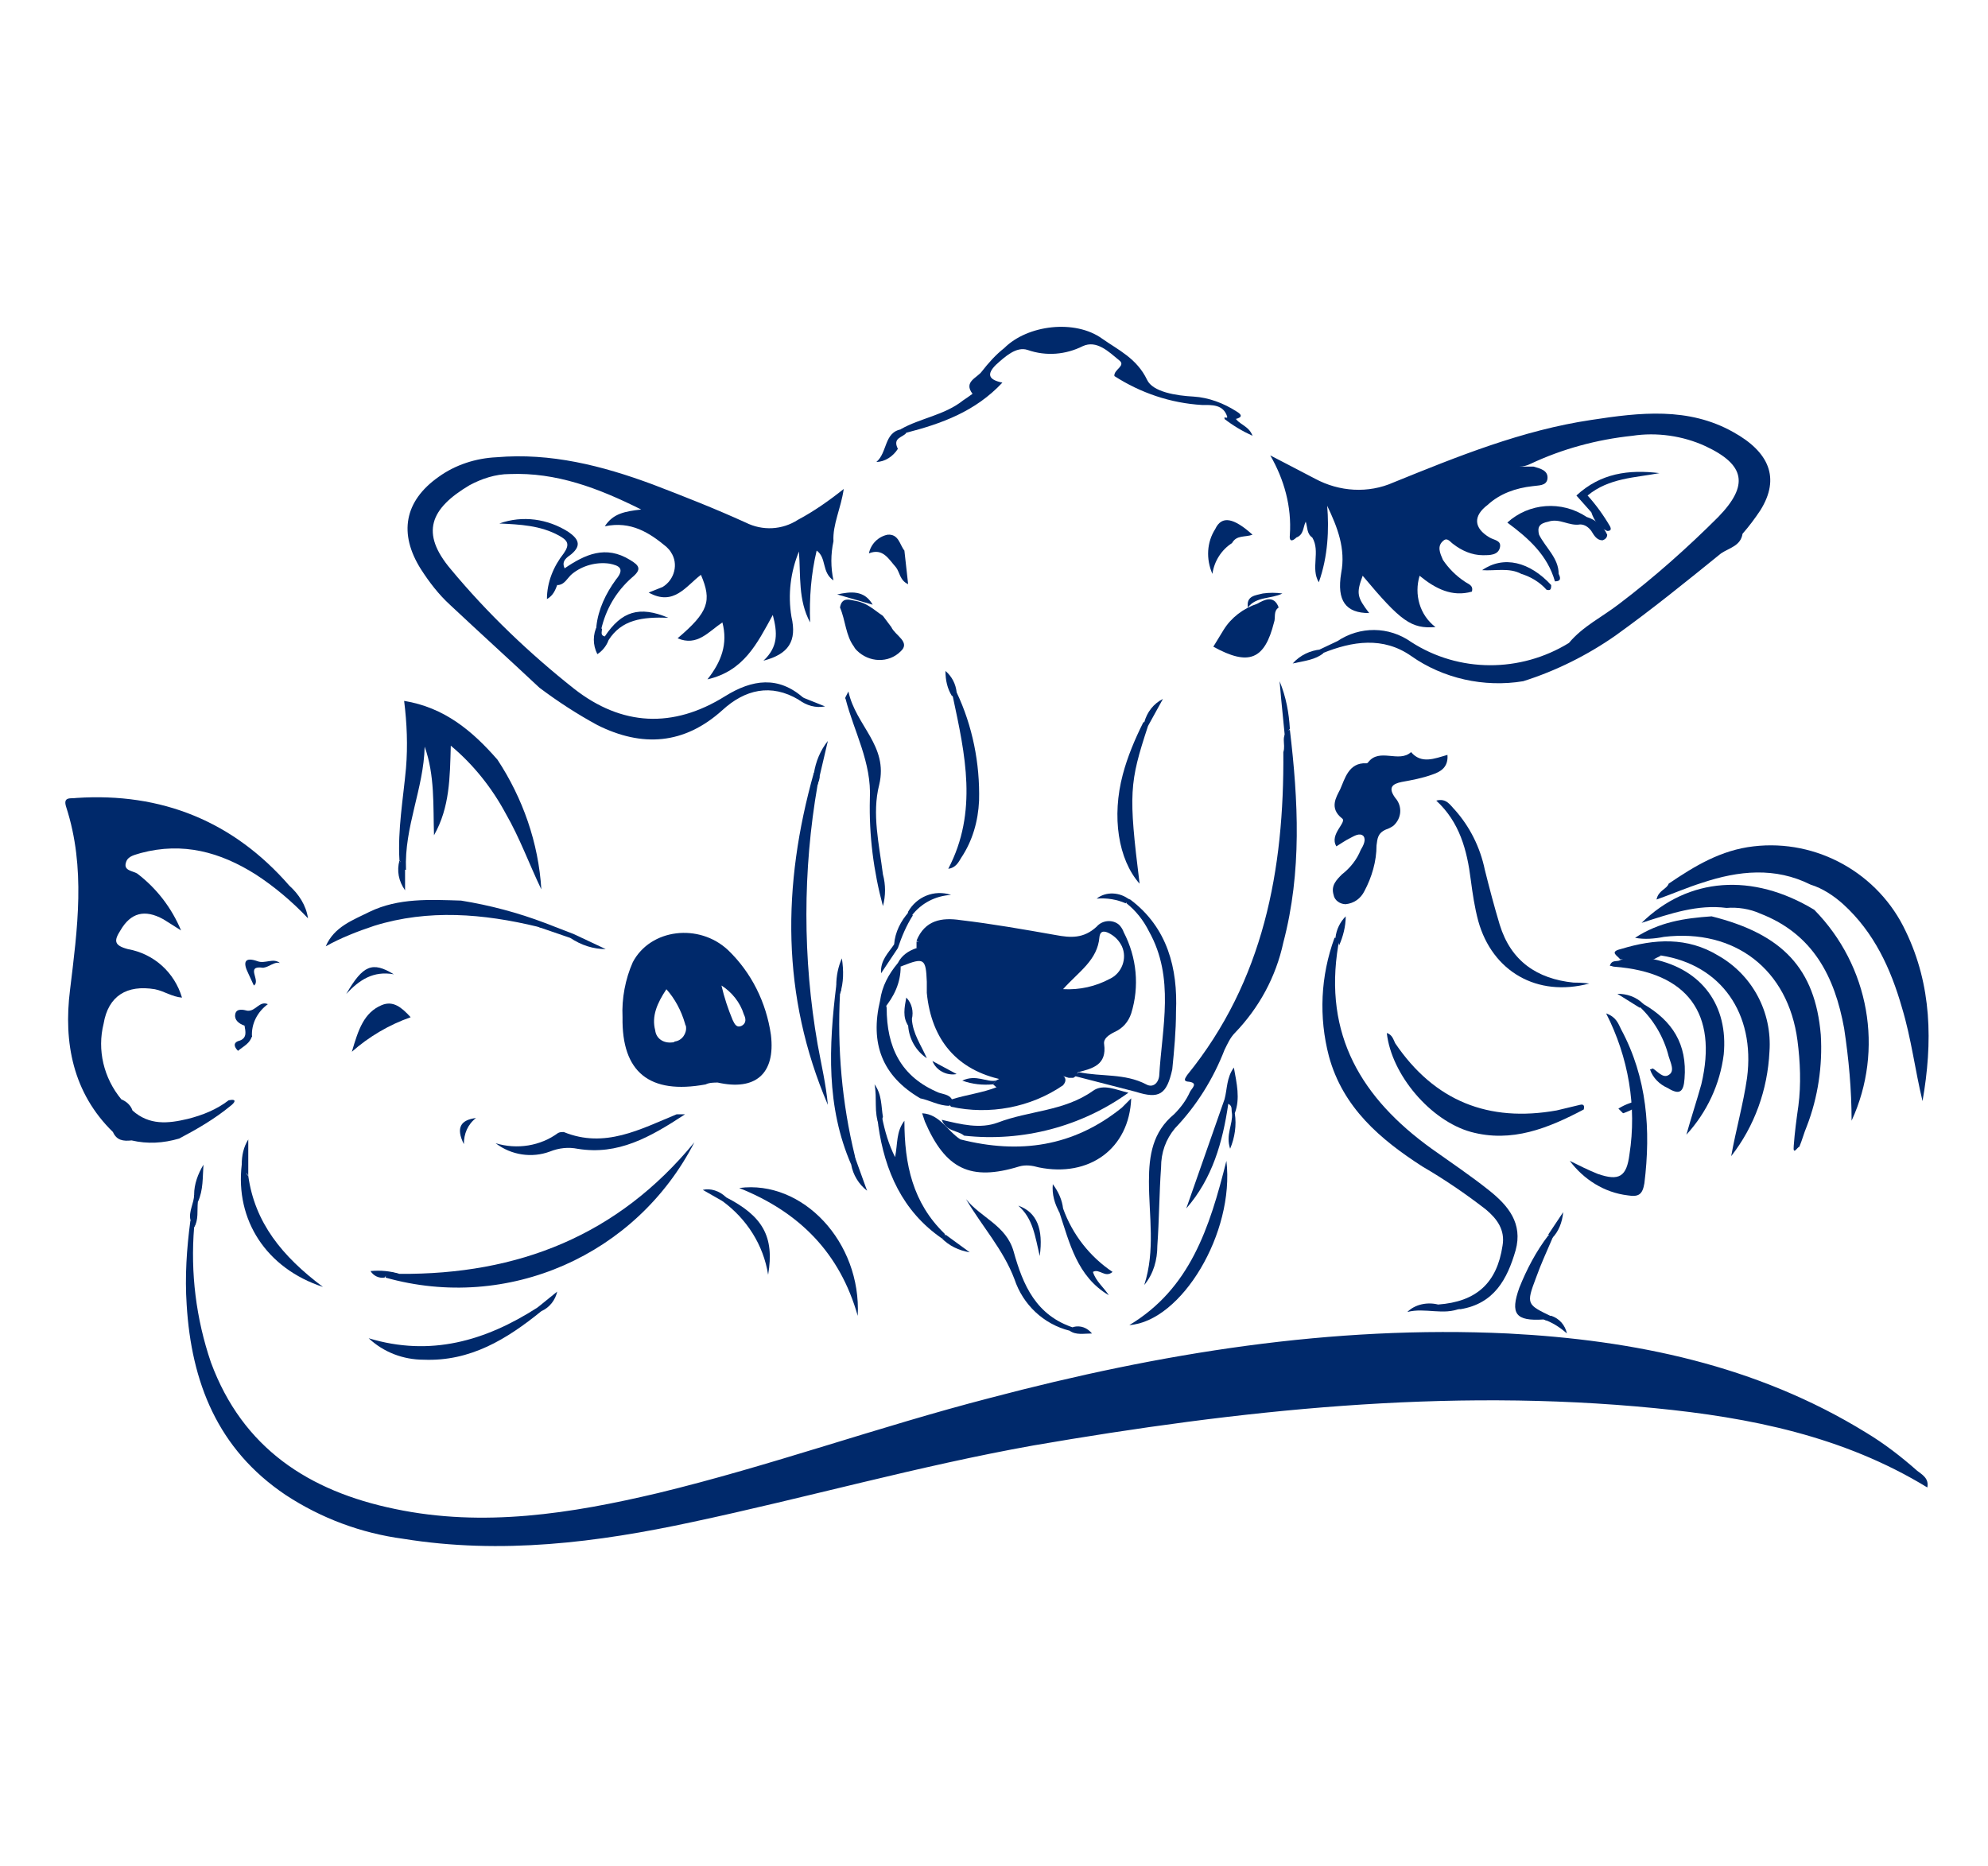 <?xml version="1.0" encoding="utf-8"?>
<!-- Generator: Adobe Illustrator 26.5.0, SVG Export Plug-In . SVG Version: 6.00 Build 0)  -->
<svg version="1.1" id="Layer_1" xmlns="http://www.w3.org/2000/svg" xmlns:xlink="http://www.w3.org/1999/xlink" x="0px" y="0px"
	 viewBox="0 0 213 200" style="enable-background:new 0 0 213 200;" xml:space="preserve">
<style type="text/css">
	.st0{fill:#00296B;}
</style>
<g id="Group_20699" transform="translate(7 35)">
	<path id="Path_88799" class="st0" d="M13.8,96.5c-0.4,4.9,0.2,9.8,1.8,14.5c3.4,9.2,10.5,13.8,19.7,15.7c9.5,2,18.9,0.5,28.2-1.7
		c12-2.9,23.6-7.1,35.6-10.2c18.2-4.8,36.6-7.8,55.5-6.9c13.5,0.7,26.6,3.4,38.3,10.6c2,1.2,3.8,2.6,5.5,4.1
		c0.5,0.4,1.3,0.8,1.1,1.8c-9-5.5-19-7.5-29.2-8.5c-22.4-2.2-44.5,0.2-66.6,4c-12.3,2.2-24.3,5.6-36.5,8.2
		c-10.2,2.2-20.5,3.5-31,1.8c-4.5-0.6-8.8-2.2-12.6-4.7c-7.3-4.9-10.1-12.1-10.6-20.4c-0.2-3,0-6,0.4-9C14.1,95.7,14,96.1,13.8,96.5
		"/>
	<path id="Path_88800" class="st0" d="M134.3,27.4c-0.9-1.5,0.2-3.3-0.7-4.8c-0.6-0.4-0.5-1.1-0.7-1.7c-0.3,0.6-0.2,1.4-1,1.7
		c-0.4,0.4-0.8,0.5-0.7-0.3c0.2-3-0.6-5.9-2.1-8.5c1.9,1,3.3,1.7,4.8,2.5c2.6,1.4,5.7,1.6,8.4,0.4c6.9-2.8,13.8-5.6,21.2-6.7
		c5.2-0.8,10.4-1.4,15.2,1.3c3.8,2.1,5.1,4.9,2.9,8.4c-0.6,0.9-1.2,1.7-1.9,2.5c-0.2,1.3-1.4,1.5-2.3,2.1c-3.7,3-7.4,6-11.3,8.8
		c-3,2.1-6.4,3.8-9.9,4.9c-4.2,0.7-8.6-0.3-12-2.7c-3-2.1-6.3-1.6-9.5-0.3c-0.4,0.1-0.5,0-0.3-0.4c0.6-0.3,1.3-0.6,1.9-0.9
		c2.4-1.6,5.5-1.6,7.9,0.1c5.1,3.3,11.7,3.3,16.9,0.1c1.5-1.8,3.6-2.8,5.4-4.2c3.7-2.8,7.3-6,10.6-9.3c3.3-3.4,2.9-5.6-1.4-7.6
		c-2.4-1.1-5.2-1.5-7.8-1.1c-3.8,0.4-7.5,1.4-10.9,3c-0.4,0.2-0.8,0.3-1.2,0.3c0.5,0,1,0,1.5,0c0.7,0.2,1.6,0.4,1.5,1.3
		c-0.1,0.8-1,0.7-1.6,0.8c-1.8,0.2-3.5,0.8-4.8,2c-1.6,1.2-1.5,2.5,0.2,3.5c0.5,0.3,1.3,0.3,1.1,1.1c-0.2,0.8-1.1,0.8-1.8,0.8
		c-1.2,0-2.3-0.5-3.2-1.2c-0.3-0.2-0.6-0.7-1-0.4c-0.8,0.6-0.4,1.4-0.1,2.1c0.6,0.9,1.4,1.7,2.3,2.3c0.4,0.3,1,0.4,0.8,1.1
		c-2.1,0.6-3.9-0.3-5.6-1.7c-0.6,2,0,4.2,1.7,5.5c-2.6,0.2-3.7-0.6-7.8-5.5c-0.7,1.9-0.6,2.3,0.7,4c-2.5,0-3.5-1.3-3-4.3
		c0.5-2.6-0.4-4.9-1.5-7.2C135.4,21.7,135.3,24.6,134.3,27.4"/>
	<path id="Path_88801" class="st0" d="M50.8,38.7c-3.2-3-6.4-5.9-9.6-8.9c-1.2-1.1-2.2-2.4-3.1-3.8c-2.4-3.8-1.8-7.3,1.9-9.9
		c1.8-1.3,4-2,6.2-2.1c5.8-0.5,11.3,0.9,16.7,2.9c3.4,1.3,6.7,2.6,10,4.1c1.8,0.9,3.9,0.8,5.6-0.3c1.7-0.9,3.4-2.1,4.9-3.3
		c-0.3,2.1-1.2,3.8-1.1,5.6c-0.3,1.4-0.3,2.8,0,4.2c-1.3-0.9-0.7-2.4-1.8-3.2c-0.6,2.5-0.8,5.1-0.7,7.7c-1.3-2.4-1-5-1.2-7.6
		c-0.9,2.2-1.2,4.6-0.8,7c0.6,2.6-0.3,4-3,4.7c1.6-1.5,1.5-3,1-4.9c-1.7,3.1-3.1,6-7,6.9c1.5-1.9,2.2-3.8,1.6-6.1
		c-1.5,1-2.7,2.6-4.8,1.7c3.3-2.8,3.7-4,2.5-6.8c-1.6,1.2-2.9,3.4-5.6,1.9c0.5-0.2,1-0.4,1.5-0.6c1.3-0.8,1.7-2.5,0.9-3.7
		c-0.1-0.2-0.3-0.4-0.5-0.6c-1.8-1.5-3.8-2.8-6.6-2.2c0.9-1.4,2.2-1.6,3.9-1.8c-4.6-2.3-9.1-4-14.1-3.8c-1.5,0-3,0.5-4.3,1.2
		c-4.2,2.5-5.3,5.1-2,9c3.9,4.7,8.4,9,13.2,12.8c5.1,4,10.6,4.3,16.2,0.8c2.9-1.8,5.7-2.2,8.4,0.2C79,40,79,40.2,78.6,40
		c-3-1.8-5.8-1.1-8.2,1.1c-4.1,3.7-8.6,4-13.4,1.6C54.8,41.5,52.8,40.2,50.8,38.7"/>
	<path id="Path_88805" class="st0" d="M131.2,43.2c0.9,7.6,1.3,15.2-0.7,22.8c-0.8,3.7-2.6,7-5.2,9.7c-0.5,0.5-0.8,1.2-1.1,1.8
		c-1.2,3.1-3,6-5.3,8.4c-1,1.2-1.5,2.6-1.5,4.2c-0.2,2.8-0.2,5.6-0.4,8.4c0,1.5-0.4,3-1.4,4.2c1.2-3.7,0.5-7.4,0.5-11.1
		c0-2.8,0.4-5.3,2.7-7.2c0.7-0.7,1.3-1.5,1.7-2.4c0.2-0.4,1-1-0.3-1.1c-0.5-0.1-0.1-0.5,0-0.7c8.2-10.1,10.4-22,10.3-34.6
		C130.8,44.7,130.1,43.8,131.2,43.2"/>
	<path id="Path_88810" class="st0" d="M89.2,68.2c0.4-0.8,1.1-1.3,2-1.6c1.7-0.7,2.3,0.4,2.7,1.6c0.5,1.7,1.2,3.3,2.1,4.8
		c0.9,1.7,2.5,3,4.4,3.5c1.6,0.4,3.1,1.3,4.3,2.5c0.6,0.4,1.2,0.7,1.8,1c0.6,0.3,0.9,0.7,0.4,1.3c-3.5,2.4-7.9,3.2-12,2.3
		c-0.3-0.3-0.2-0.5,0.1-0.8c1.6-0.5,3.3-0.7,4.8-1.3c0.3-0.1,0.6-0.2,0.8-0.4c0.1-0.1,0.5-0.1,0.3-0.4c0-0.1-0.4,0-0.5,0
		c-4.8-1-7.6-4.2-8.1-9.3c0-0.4,0-0.8,0-1.2c-0.1-2.5-0.3-2.6-2.6-1.7C89.3,68.7,89.1,68.6,89.2,68.2"/>
	<path id="Path_88811" class="st0" d="M95.9,87.1c6.3,1.6,12.1,0.8,17.3-3.4c0.3-0.3,0.6-0.6,1-1c-0.2,5.4-4.5,8.5-9.9,7.4
		c-0.7-0.2-1.4-0.3-2.1-0.1c-5.2,1.6-7.9,0.3-10.1-4.8c-0.1-0.3-0.2-0.6-0.3-0.9C93.7,84.4,94.5,86.2,95.9,87.1"/>
	<path id="Path_88814" class="st0" d="M80.6,49.1c-1.6,9.2-1.6,18.6,0,27.8c0.4,2.2,0.9,4.3,1.1,6.5c-5-11.7-4.9-23.5-1.5-35.6
		C81.2,48,80.7,48.6,80.6,49.1"/>
	<path id="Path_88818" class="st0" d="M96.3,86.7c-0.7-0.6-1.9-0.4-2.4-1.7c2.1,0.5,4.1,1,6,0.3c3.4-1.3,7.1-1.2,10.2-3.4
		c1.1-0.8,2.5-0.1,3.8,0.2C108.9,85.7,102.6,87.4,96.3,86.7"/>
	<path id="Path_88821" class="st0" d="M114.7,82l-6.6-1.7l0.5-0.4c2.4,0.5,4.9,0.1,7.2,1.3c0.7,0.4,1.3-0.1,1.4-0.9
		c0.3-5.2,1.7-10.5-1.1-15.5c-0.6-1.2-1.4-2.2-2.4-3c-0.1-0.3,0-0.6,0.4-0.4c4,3,5.1,7.4,4.9,12c0,2.1-0.2,4.2-0.4,6.2
		C118,82.3,117.2,82.8,114.7,82"/>
	<path id="Path_88823" class="st0" d="M87.6,31c0.3,0.4,0.6,0.8,0.9,1.2c0.4,0.9,2.1,1.6,1,2.6c-1.3,1.3-3.4,1.2-4.7-0.1
		c-0.1-0.1-0.2-0.2-0.3-0.4c-0.9-1.2-0.9-2.8-1.5-4.2c0.2-1.2,1.1-0.8,1.7-0.7C85.9,29.6,86.7,30.4,87.6,31"/>
	<path id="Path_88824" class="st0" d="M130,30.1c-0.6,0.4-0.3,1.1-0.5,1.6c-1,4-2.7,4.7-6.5,2.6l1.1-1.8c0.8-1.3,2.1-2.3,3.6-2.8
		C128.4,29.3,129.5,28.7,130,30.1"/>
	<path id="Path_88826" class="st0" d="M114,107c6.5-3.9,8.6-10.4,10.4-17.6C125.3,97.1,119.6,106.6,114,107"/>
	<path id="Path_88827" class="st0" d="M95.5,39.2c1.7,3.6,2.5,7.6,2.4,11.6c-0.1,2.2-0.7,4.3-1.9,6.1c-0.3,0.5-0.6,1.1-1.4,1.2
		c3.2-6.1,1.8-12.3,0.5-18.4C94.9,39.2,95.1,39.1,95.5,39.2"/>
	<path id="Path_88829" class="st0" d="M83.9,39.1c0.8,3.7,4.3,5.8,3.3,10c-0.8,3.1,0,6.4,0.4,9.6c0.3,1.1,0.3,2.3,0,3.4
		c-1-3.7-1.5-7.6-1.4-11.5c0.2-3.9-1.7-7.2-2.6-10.7C83.5,39.8,83.6,39.7,83.9,39.1"/>
	<path id="Path_88830" class="st0" d="M93.9,97.7c-4.2-2.9-6.1-7.2-6.8-12.1c0-0.4-0.3-0.9,0.4-0.9c0.3,1.5,0.7,2.9,1.4,4.3
		c0.3-1.5,0.1-2.7,1-3.9c0,4.7,0.9,8.8,4.3,12.1C94.4,97.6,94.3,97.8,93.9,97.7"/>
	<path id="Path_88831" class="st0" d="M116,42.8c-2,6.1-2.1,7.2-0.9,16.9c-2.3-2.6-3-7.2-1.8-11.7c0.5-1.9,1.3-3.8,2.2-5.6
		C116,42.3,116.1,42.4,116,42.8"/>
	<path id="Path_88832" class="st0" d="M84.2,89.8c-2.7-6.2-2.4-12.7-1.6-19.2c0.8,0,0.5,0.5,0.4,0.9c-0.3,5.8,0.2,11.7,1.6,17.4
		C84.6,89.3,84.9,89.8,84.2,89.8"/>
	<path id="Path_88834" class="st0" d="M107.6,107.6c-2.8-0.7-5-2.8-5.9-5.5c-1.2-3.2-3.5-5.7-5.2-8.6c1.6,2,4.3,2.8,5.1,5.6
		c1,3.6,2.4,6.9,6.5,8.2C108.1,107.5,108,107.7,107.6,107.6"/>
	<path id="Path_88835" class="st0" d="M53.5,25.9c2.2-1.5,4.4-2.5,7-0.9c1,0.6,1.3,1,0.2,1.9c-1.7,1.5-2.8,3.4-3.3,5.6
		c-0.4,0.1-0.5,0-0.5-0.4c0.2-1.8,1-3.5,2.1-5c1-1.2,0.3-1.5-0.7-1.7c-1.4-0.2-2.9,0.2-4,1.1c-0.5,0.4-0.8,1.2-1.6,1.2
		C52.1,26.8,52.6,26.3,53.5,25.9"/>
	<path id="Path_88837" class="st0" d="M104.5,79.2c-1.5-1.1-3.2-2-4.9-2.6c-3.5-1.3-4.9-4.5-5.9-7.8c-0.4-1.3-0.9-2.3-2.5-2.2l0-0.7
		c1.8,0.1,2.7,1.1,3.2,2.8c1,3.2,2.3,6.3,5.8,7.4c1.8,0.6,3.4,1.6,4.7,2.9C105,79.2,104.9,79.4,104.5,79.2"/>
	<path id="Path_88839" class="st0" d="M94.7,83.5c-1.1,0-2.1-0.6-3.1-0.8c-4.1-2.4-5.4-5.9-4.3-10.5c0.6,0,0.6,0.4,0.7,0.8
		c0,4.2,1.5,7.4,5.6,9.1c0.6,0.2,1.3,0.2,1.5,1L94.7,83.5"/>
	<path id="Path_88840" class="st0" d="M106.9,94.5c1,2.8,2.9,5.2,5.3,6.8c-0.8,0.7-1.4-0.4-2.1,0c0.3,1,1.2,1.7,1.7,2.5
		c-3.4-2-4.2-5.6-5.3-8.9C106.3,94.5,106.5,94.4,106.9,94.5"/>
	<path id="Path_88842" class="st0" d="M53.5,25.9c-0.5,0.5-0.8,1.1-0.8,1.8c-0.2,0.5-0.4,1.1-1.1,1.5c0-1.8,0.7-3.5,1.8-4.9
		c0.7-1,0.4-1.4-0.5-1.9c-2-1.1-4.2-1.2-6.4-1.3c2.5-0.9,5.2-0.5,7.4,0.9c1,0.7,1.5,1.4,0.3,2.4C53.8,24.7,53.1,25.1,53.5,25.9"/>
	<path id="Path_88843" class="st0" d="M124.6,83.3c-0.6,4.1-1.7,8-4.5,11.2l4.1-11.7C124.6,82.8,124.7,82.9,124.6,83.3"/>
	<path id="Path_88844" class="st0" d="M122.9,26.5c-0.7-1.6-0.6-3.4,0.3-4.8c0.7-1.5,2-1.2,4,0.6c-0.8,0.3-1.7,0-2.2,0.9
		C123.9,23.9,123.1,25.1,122.9,26.5"/>
	<path id="Path_88845" class="st0" d="M86.1,24.3c0.2-1,1-1.8,2-2c1.2-0.1,1.3,1.1,1.8,1.7l0.4,3.6c-0.9-0.4-0.9-1.3-1.3-1.8
		C88.2,24.9,87.6,23.7,86.1,24.3"/>
	<path id="Path_88847" class="st0" d="M57.8,33.2c1.8-2.7,3.7-3.3,6.8-2c-2.8-0.1-5,0.2-6.4,2.4C57.8,33.8,57.7,33.6,57.8,33.2"/>
	<path id="Path_88848" class="st0" d="M124.6,83.3l-0.4-0.5c0.3-1.1,0.2-2.3,1-3.4c0.3,1.7,0.7,3.3,0.1,4.9c-0.1,0.2-0.2,0.2-0.3,0
		C124.9,84,125.1,83.5,124.6,83.3"/>
	<path id="Path_88850" class="st0" d="M131.2,43.1c-0.6,0.7-0.1,1.6-0.4,2.4c-0.2-2.5-0.5-5-0.7-7.5
		C130.8,39.7,131.1,41.4,131.2,43.1"/>
	<path id="Path_88855" class="st0" d="M90.3,62.7c0.9-1.6,2.8-2.4,4.6-1.8c-1.7,0.1-3.2,0.9-4.2,2.2C90.4,63.2,90.2,63.1,90.3,62.7"
		/>
	<path id="Path_88856" class="st0" d="M102.1,94.2c2,0.7,2.7,2.5,2.3,5.4C103.9,97.5,103.7,95.6,102.1,94.2"/>
	<path id="Path_88857" class="st0" d="M57.8,33.2l0.4,0.4c-0.2,0.6-0.7,1.2-1.2,1.5c-0.5-1-0.5-2.1,0-3.1l0.5,0.4
		C57.5,32.7,57.3,33.1,57.8,33.2"/>
	<path id="Path_88858" class="st0" d="M80.6,49.1c-0.2-0.4,0.1-0.9-0.4-1.2c0.2-1.3,0.7-2.5,1.5-3.5L80.6,49.1"/>
	<path id="Path_88859" class="st0" d="M87.7,73.1l-0.4-0.9c0.2-1.5,0.9-2.8,1.9-4l0.3,0.4C89.5,70.3,88.8,71.8,87.7,73.1"/>
	<path id="Path_88860" class="st0" d="M87.6,84.7l-0.4,0.9c-0.6-1.4-0.2-2.9-0.5-4.4C87.5,82.3,87.4,83.5,87.6,84.7"/>
	<path id="Path_88862" class="st0" d="M90.4,62.7l0.4,0.4c-0.7,1.1-1.2,2.3-1.6,3.5c-0.4,0.1-0.5,0-0.4-0.4
		C88.9,64.9,89.5,63.7,90.4,62.7"/>
	<path id="Path_88868" class="st0" d="M130.4,28.6c-1.2,0.6-2.8,0.3-3.7,1.5c-0.2-1.3,0.9-1.3,1.6-1.5
		C129,28.5,129.7,28.5,130.4,28.6"/>
	<path id="Path_88869" class="st0" d="M83,71.5l-0.4-0.9c0-1,0.2-2,0.6-2.9C83.4,69,83.4,70.3,83,71.5"/>
	<path id="Path_88870" class="st0" d="M116,42.8l-0.4-0.4c0.3-1.1,1-2,2-2.5L116,42.8"/>
	<path id="Path_88871" class="st0" d="M125,84.3c0.1,0,0.2,0,0.3,0c0.2,1.3,0,2.6-0.5,3.8C124.3,86.6,125.1,85.5,125,84.3"/>
	<path id="Path_88872" class="st0" d="M84.2,89.8c0.4-0.2,0.3-0.6,0.4-0.8l1.3,3.6C85,91.9,84.4,90.9,84.2,89.8"/>
	<path id="Path_88874" class="st0" d="M134.5,34.6l0.3,0.4c-0.9,0.7-1.9,0.8-3.3,1.1C132.3,35.2,133.4,34.7,134.5,34.6"/>
	<path id="Path_88875" class="st0" d="M106.9,94.5l-0.4,0.4c-0.5-0.9-0.8-1.9-0.7-3C106.4,92.7,106.8,93.6,106.9,94.5"/>
	<path id="Path_88876" class="st0" d="M86.5,29.8l-3.8-1.1C84.1,28.4,85.6,28.2,86.5,29.8"/>
	<path id="Path_88879" class="st0" d="M88.8,66.2l0.4,0.4l-1.8,2.7C87.3,67.9,88.2,67.1,88.8,66.2"/>
	<path id="Path_88880" class="st0" d="M95.5,39.2L95,39.6c-0.5-0.8-0.7-1.7-0.7-2.7C95,37.5,95.4,38.3,95.5,39.2"/>
	<path id="Path_88882" class="st0" d="M78.6,40l0.3-0.3l2.5,1C80.4,40.9,79.4,40.6,78.6,40"/>
	<path id="Path_88883" class="st0" d="M93.9,97.7c0.2,0,0.4-0.1,0.4-0.4l2.6,1.9C95.7,99,94.7,98.5,93.9,97.7"/>
	<path id="Path_88885" class="st0" d="M166.9,84.3l-0.5-0.5c0.8-0.5,1.7-0.8,2.6-0.9C168.5,83.6,167.8,84,166.9,84.3"/>
	<g id="Group_20558" transform="translate(134.785 45.596)">
		<path id="Path_88803" class="st0" d="M37,14.1c2.8-1.9,5.6-3.6,9.1-4c6.8-0.8,13.4,2.9,16.3,9.1c2.8,5.8,2.9,11.9,1.8,18.2
			c-0.8-3.3-1.2-6.7-2.2-10c-1.2-4.2-3-8.1-6.3-11.1c-1-0.9-2.2-1.7-3.5-2.1c-3.8-1.9-7.7-1.5-11.6-0.2c-1.6,0.5-3.2,1.2-4.9,1.8
			C35.9,14.8,36.8,14.7,37,14.1"/>
		<path id="Path_88804" class="st0" d="M52.6,16.9c5.9,6,7.5,15,4,22.6c0-3.3-0.3-6.6-0.8-9.9c-1-5.5-3.3-10.1-9-12.3
			c-1.1-0.5-2.4-0.7-3.6-0.6c-3.1-0.4-6,0.6-9.1,1.6C39.1,13.4,46,12.9,52.6,16.9"/>
		<path id="Path_88807" class="st0" d="M12.3,59.2c4.1-0.3,6.3-2.3,6.9-6.3c0.3-1.7-0.6-2.9-1.8-3.9c-2.2-1.7-4.4-3.2-6.8-4.6
			c-4.5-2.9-8.5-6.3-10-11.8c-1.1-4.2-0.9-8.6,0.6-12.7c0.8-0.1,0.5,0.4,0.4,0.8C0,30.3,4.1,37.1,11.6,42.5c2.1,1.5,4.2,2.9,6.2,4.5
			c2,1.6,3.6,3.5,2.8,6.4c-0.9,3.1-2.3,5.7-5.9,6.3C13.8,59.6,12.9,60.3,12.3,59.2"/>
		<path id="Path_88808" class="st0" d="M41.6,17.6c7.6,1.9,11.1,5.6,11.7,12.7c0.2,3.3-0.3,6.7-1.5,9.8c-0.3,0.7-0.5,1.5-0.8,2.2
			c-0.2,0-0.7,1-0.6-0.1c0.1-1.4,0.3-2.9,0.5-4.3c0.3-2.3,0.2-4.7-0.1-7c-1-7.6-6.7-12-14.3-11.1c-1,0.2-2.1,0.3-3.1,0.1
			C36,18.2,38.7,17.8,41.6,17.6"/>
		<path id="Path_88809" class="st0" d="M1.4,10.1C0.6,8.8,2.6,7.5,2,7.1C0.6,6,1.4,4.8,1.8,4c0.5-1.1,0.9-2.9,2.8-2.8
			c0.1,0,0.1,0,0.2-0.1C6-0.5,8.1,1.2,9.4,0c1.1,1.3,2.5,0.7,3.9,0.3c0.1,1.3-0.7,1.8-1.6,2.1C10.6,2.8,9.5,3,8.4,3.2
			c-1,0.2-1.5,0.6-0.7,1.7c0.8,0.9,0.7,2.2-0.2,3C7.2,8.1,7,8.2,6.7,8.3c-0.9,0.4-0.9,1-1,1.7c0,1.7-0.5,3.4-1.3,4.9
			c-0.4,0.8-1.1,1.3-2,1.4c-0.6,0-1.2-0.4-1.3-1c-0.3-1,0.3-1.6,0.9-2.2c0.9-0.7,1.6-1.6,2-2.6C4.3,10,4.6,9.4,4.3,9
			c-0.4-0.4-1,0-1.4,0.2C2.3,9.5,1.9,9.8,1.4,10.1"/>
		<path id="Path_88813" class="st0" d="M31.9,21.1c3.6-1.1,7.1-1.3,10.4,0.7c3.7,2.1,5.8,6.1,5.5,10.3c-0.2,4.1-1.6,8-4.1,11.2
			c0.5-2.8,1.3-5.6,1.7-8.4c0.9-6.9-2.8-12.1-9.2-13.1c-0.9-0.3-1.8,0.4-2.7,0.2C32.9,21.9,32,22.2,31.9,21.1"/>
		<path id="Path_88815" class="st0" d="M27.9,38.3c-3.8,2-7.7,3.6-12.1,2.4c-4.3-1.2-8.5-6.1-9-10.6c0.6,0.2,0.7,0.7,0.9,1.1
			c4.2,6.2,10,8.5,17.3,7.2c0.8-0.2,1.7-0.4,2.5-0.6C27.9,37.7,28,37.9,27.9,38.3"/>
		<path id="Path_88816" class="st0" d="M35.4,22.2c5.2,1.1,8,5,7.5,10.2c-0.4,3.2-1.8,6.2-4,8.6c0.5-1.8,1.1-3.6,1.6-5.4
			c1.8-7.6-1.5-12-9.3-12.6c-0.2,0-0.3-0.1-0.5-0.1c0.2-0.7,0.8-0.4,1.1-0.6C33,21.7,34.3,21.7,35.4,22.2"/>
		<path id="Path_88817" class="st0" d="M28.5,24.8c-5.6,1.5-10.4-1.3-11.9-6.7c-0.4-1.5-0.6-2.9-0.8-4.4c-0.4-3.2-1.2-6.2-3.7-8.5
			c1.1-0.3,1.5,0.5,2,1c1.6,1.8,2.7,4,3.2,6.4c0.5,2,1,3.9,1.6,5.9c1.2,3.9,4,5.8,7.9,6.2C27.2,24.7,27.6,24.7,28.5,24.8"/>
		<path id="Path_88819" class="st0" d="M30.3,28c1.1,0.4,1.3,1.1,1.6,1.7c2.8,5.2,3.2,10.8,2.5,16.5c-0.2,1.2-0.6,1.5-1.8,1.3
			c-2.5-0.3-4.7-1.7-6.2-3.7c1,0.5,2,1,3,1.4c2.3,0.8,3.1,0.3,3.4-2.1C33.6,38,32.7,32.7,30.3,28"/>
		<path id="Path_88836" class="st0" d="M34.3,27c3.1,1.8,4.7,4.3,4.4,8c-0.1,1.4-0.5,1.8-1.8,1c-0.9-0.4-1.6-1.1-1.9-2
			c0.1,0,0.3-0.1,0.3-0.1c0.5,0.3,1.1,1.1,1.7,0.7c0.7-0.4,0.2-1.3,0-2c-0.5-2-1.6-3.9-3.1-5.3C33.8,27,33.8,26.8,34.3,27"/>
		<path id="Path_88838" class="st0" d="M23.6,60.8c-3,0.2-3.6-0.6-2.6-3.4c0.8-2,1.8-3.9,3.1-5.6c0.4-0.1,0.6,0,0.4,0.4
			c-0.6,1.4-1.2,2.7-1.7,4.1c-1.1,2.9-1,2.9,1.7,4.2C24.4,61.1,23.9,60.9,23.6,60.8"/>
		<path id="Path_88852" class="st0" d="M35.4,22.2l-3.6,0c-0.3-0.4-1.2-0.8,0.1-1.1c1.3,0.8,3-0.1,4.3,0.7L35.4,22.2"/>
		<path id="Path_88854" class="st0" d="M12.3,59.2c0.7,0.6,1.6,0.2,2.4,0.4c-1.8,0.8-3.8-0.1-5.7,0.4C9.8,59.2,11.1,58.9,12.3,59.2"
			/>
		<path id="Path_88877" class="st0" d="M34.3,27l-0.4,0.4l-2.4-1.5C32.5,25.9,33.5,26.2,34.3,27"/>
		<path id="Path_88881" class="st0" d="M1.7,20.7c-0.1-0.3,0-0.7-0.4-0.8c0.1-0.9,0.5-1.7,1.1-2.3C2.4,18.7,2.1,19.8,1.7,20.7"/>
		<path id="Path_88884" class="st0" d="M24.5,52.1l-0.4-0.4l1.6-2.4C25.6,50.4,25.2,51.4,24.5,52.1"/>
		<path id="Path_88888" class="st0" d="M23.6,60.8l0.8-0.4c0.9,0.3,1.5,1,1.7,1.9C25.3,61.6,24.5,61.1,23.6,60.8"/>
	</g>
	<path id="Path_88890" class="st0" d="M107.6,107.6l0.4-0.4c0.8-0.2,1.5,0.1,2,0.7C109.1,107.9,108.3,108.1,107.6,107.6"/>
	<path id="Path_88891" class="st0" d="M124.5,9.7c-0.4-1.4-1.7-1.3-2.7-1.3c-3.4-0.2-6.6-1.3-9.4-3.1c-0.1-0.7,1.3-1.1,0.5-1.7
		c-1.1-0.9-2.4-2.2-3.9-1.5c-1.8,0.9-3.9,1.1-5.9,0.4c-1.2-0.4-2.4,0.7-3.4,1.6c-1,1-0.8,1.6,0.7,1.9c-2.9,3.1-6.5,4.4-10.4,5.4
		c-0.4,0.2-0.5,0-0.5-0.4c2.1-1.2,4.7-1.5,6.7-3.1c0.3-0.2,0.6-0.4,1-0.7c-1-1.3,0.5-1.7,1-2.4c0.7-0.9,1.5-1.8,2.4-2.5
		c2.5-2.5,7.6-3.1,10.5-1c1.7,1.2,3.7,2.1,4.8,4.4c0.6,1.3,3.1,1.7,5,1.8c1.6,0.1,3.2,0.7,4.6,1.6c0.5,0.3,0.7,0.6-0.1,0.8
		C125.1,9.8,124.8,10,124.5,9.7"/>
	<path id="Path_88892" class="st0" d="M89.6,11l0.5,0.4c-0.4,0.5-1.5,0.5-0.9,1.7c-0.5,0.8-1.4,1.4-2.3,1.4
		C88.1,13.5,87.7,11.3,89.6,11"/>
	<path id="Path_88893" class="st0" d="M124.5,9.7c0.3-0.1,0.6-0.4,0.8,0c0.4,0.8,1.5,0.9,1.9,2c-1.1-0.5-2.1-1.1-3-1.8
		c0,0,0-0.1,0-0.2C124.4,9.8,124.4,9.8,124.5,9.7"/>
	<path id="Path_88894" class="st0" d="M157.9,22.3c0.7,1.4,2.1,2.5,2.1,4.2c0.2,0.4,0.3,0.8-0.4,0.8c-0.8-2.8-2.8-4.6-5.1-6.3
		c2.3-2.1,5.8-2.4,8.5-0.6c1,0.3,1.8,1,2.2,1.9c0,0.3-0.2,0.5-0.5,0.6c-0.6,0-0.9-0.5-1.2-1c-0.3-0.4-0.7-0.7-1.2-0.7
		c-1.2,0.2-2.2-0.7-3.4-0.3C157.9,21.1,157.7,21.5,157.9,22.3"/>
	<path id="Path_88895" class="st0" d="M163.5,19.9l-1.6-1.8c2.6-2.4,5.6-2.8,8.9-2.4c-2.6,0.5-5.4,0.5-7.7,2.4
		c0.9,1,1.7,2.1,2.4,3.3c0.2,0.4,0,0.5-0.3,0.5C164.3,21.5,163.8,20.8,163.5,19.9"/>
	<path id="Path_88896" class="st0" d="M158.7,28.2c-0.7-0.8-1.7-1.4-2.7-1.7c-1.3-0.7-2.8-0.3-4.2-0.4c2.3-1.6,5.1-0.9,7.4,1.6
		C159.2,28.2,159.1,28.3,158.7,28.2"/>
	<path id="Path_88897" class="st0" d="M91.2,65.8c0.9-2.2,2.7-2.5,4.7-2.2c3.4,0.4,6.8,1,10.2,1.6c1.6,0.3,3,0.4,4.4-0.9
		c0.6-0.7,1.7-0.8,2.4-0.2c0.2,0.2,0.4,0.5,0.5,0.8c1.4,2.7,1.7,5.8,0.8,8.7c-0.3,0.9-0.9,1.6-1.8,2c-0.6,0.3-1.2,0.7-1.1,1.3
		c0.3,2.2-1.2,2.6-2.8,3c-0.1,0.3-0.3,0.5-0.5,0.6c-0.2,0-0.4,0-0.5,0c-1.1-0.3-2.1-0.8-2.9-1.4c-1.3-1.2-2.8-2-4.5-2.6
		c-3-1-4.6-3.5-5.6-6.4C94,68.4,92.8,66.8,91.2,65.8 M110.5,61.3c1.1-0.1,2.2,0.1,3.1,0.5l0.4-0.4C113,60.6,111.5,60.5,110.5,61.3
		 M111.9,69.9c1.3-0.6,1.9-2.2,1.3-3.5c-0.3-0.6-0.7-1-1.2-1.3c-0.5-0.3-1.1-0.5-1.2,0.3c-0.2,2.5-2.2,3.7-3.9,5.6
		C108.7,71.1,110.4,70.7,111.9,69.9"/>
	<g id="Group_20559" transform="translate(0 40.009)">
		<path id="Path_88802" class="st0" d="M5.1,46.3c-4.3-4.2-5.3-9.6-4.6-15.2C1.3,24.5,2.2,18,0.1,11.5c-0.4-1.2,0.5-0.9,1.1-1
			C10.3,9.9,18,13,24,19.9c1,0.9,1.8,2.1,2,3.5c-1.7-1.8-3.6-3.4-5.6-4.7c-3.8-2.4-7.8-3.5-12.3-2.3c-0.6,0.2-1.4,0.3-1.6,1
			c-0.3,0.9,0.7,0.9,1.2,1.2c2.1,1.6,3.7,3.7,4.7,6.1c-0.8-0.5-1.4-0.9-1.9-1.2c-2-1.1-3.5-0.7-4.6,1.2c-0.7,1.1-0.7,1.6,0.8,2
			c2.8,0.5,5,2.5,5.8,5.2c-1.1-0.1-1.9-0.7-2.9-0.9c-3-0.5-5,0.7-5.5,3.7c-0.7,2.8,0,5.8,1.9,8.1c0.5,0.2,1,0.6,1.2,1.2
			c1.8,1.6,3.8,1.4,5.9,0.9c1.6-0.4,3.1-1,4.4-2c1-0.2,0.6,0.3,0.2,0.6C16,44.9,14.1,46,12.2,47c-1.7,0.5-3.4,0.6-5.1,0.2
			C6.2,47.3,5.5,47.2,5.1,46.3"/>
		<path id="Path_88806" class="st0" d="M35.8,17.2c-0.2-3.3,0.4-6.6,0.7-9.9c0.2-2.4,0.1-4.8-0.2-7.2c4.3,0.7,7.3,3.2,10,6.3
			c2.7,4.1,4.4,8.9,4.7,13.9c-1.3-2.7-2.3-5.5-3.8-8.1c-1.5-2.8-3.5-5.3-5.9-7.3c-0.1,3.4-0.1,6.6-1.8,9.6c-0.1-3.2,0.1-6.4-1-9.5
			c-0.1,4.5-2.2,8.6-2,13.2C35.7,18.2,36.1,17.4,35.8,17.2"/>
		<path id="Path_88812" class="st0" d="M35.8,61.5c12.7,0.1,23.4-4.1,31.6-14.1c-6.2,12.1-20,18.2-33.1,14.5
			C34.5,60.9,35.2,61.5,35.8,61.5"/>
		<path id="Path_88820" class="st0" d="M27.9,26.4c0.9-2.1,2.9-2.8,4.7-3.7c3.1-1.5,6.5-1.3,9.8-1.2c3.1,0.5,6.1,1.3,9,2.4
			c0,0.7-0.4,0.5-0.8,0.4c-5.8-1.4-11.7-1.9-17.5-0.1C31.3,24.8,29.5,25.5,27.9,26.4"/>
		<path id="Path_88822" class="st0" d="M84.9,66c-1.9-6.7-6.2-11.1-12.7-13.7C79,51.4,85.3,58.1,84.9,66"/>
		<path id="Path_88825" class="st0" d="M51,65.5c-3.7,3-7.6,5.4-12.6,5.2c-2.2,0-4.3-0.8-5.9-2.3c6.6,2,12.5,0.3,18.1-3.3
			C51.1,64.9,51.1,65.1,51,65.5"/>
		<path id="Path_88828" class="st0" d="M46.1,47.5c2.3,0.7,4.8,0.3,6.7-1.1c0.2-0.1,0.4-0.1,0.6-0.1c4.4,1.8,8.2-0.3,12.1-1.9
			c0.3,0,0.6,0,0.9,0c-3.8,2.5-7.2,4.4-11.5,3.7c-1-0.2-2-0.1-3,0.3C50,49.1,47.8,48.8,46.1,47.5"/>
		<path id="Path_88833" class="st0" d="M19.6,51c0.7,5,3.6,8.6,8,11.9c-6.1-2-9.4-7.2-8.7-13.1C19.9,49.7,19.1,50.7,19.6,51"/>
		<path id="Path_88841" class="st0" d="M30.7,37.7c0.7-2.4,1.3-4.2,3.2-5c1.2-0.5,2.1,0.2,3.1,1.3C34.7,34.8,32.5,36.1,30.7,37.7"/>
		<path id="Path_88846" class="st0" d="M70.8,53.3c3.9,2,5.2,4.2,4.5,8.3c-0.5-3.2-2.3-6-4.9-7.9C70.2,53.3,70.3,53.1,70.8,53.3"/>
		<path id="Path_88849" class="st0" d="M19.2,34.9c-0.6-0.2-1.1-0.6-1-1.2c0.1-0.7,0.9-0.5,1.3-0.4c0.9,0.1,1.3-1.1,2.2-0.7
			c-1.1,0.8-1.8,2.1-1.7,3.5C19,36.2,19.8,35.1,19.2,34.9"/>
		<path id="Path_88851" class="st0" d="M35.2,29.4C33,29,31.5,30,30.1,31.5C31.9,28.4,32.9,28,35.2,29.4"/>
		<path id="Path_88853" class="st0" d="M21.2,28.7c-2-0.3-0.2,1.4-1,1.9c-0.2-0.4-0.4-0.9-0.6-1.3c-0.6-1.2-0.4-1.8,1-1.3
			c0.8,0.3,1.7-0.4,2.4,0.2C22.4,28,21.9,28.6,21.2,28.7"/>
		<path id="Path_88861" class="st0" d="M13.8,53c0-1.1,0.4-2.2,1-3.2c-0.1,1.3,0,2.7-0.6,4C13.8,53.6,14,53.2,13.8,53"/>
		<path id="Path_88863" class="st0" d="M19.6,51l-0.7-1.2c0-1,0.2-1.9,0.7-2.7V51z"/>
		<path id="Path_88864" class="st0" d="M44,44.8c-0.9,0.7-1.3,1.7-1.3,2.8C41.8,45.8,42.4,45,44,44.8"/>
		<path id="Path_88865" class="st0" d="M50.6,24.3l0.8-0.4l3.1,1.2c0.1,0.4,0,0.5-0.4,0.4L50.6,24.3"/>
		<path id="Path_88866" class="st0" d="M19.2,34.9c0.7,0.1,0.2,1,0.8,1.1c-0.2,0.8-0.9,1.1-1.5,1.6c-0.4-0.4-0.6-0.9,0.2-1.1
			C19.5,36.2,19.3,35.5,19.2,34.9"/>
		<path id="Path_88867" class="st0" d="M54.1,25.5l0.4-0.4l3.4,1.6C56.6,26.7,55.3,26.3,54.1,25.5"/>
		<path id="Path_88873" class="st0" d="M13.8,53c0.4,0.1,0.3,0.5,0.4,0.8c-0.1,0.9,0.1,1.9-0.4,2.7l-0.4-0.8
			C13.2,54.8,13.8,53.9,13.8,53"/>
		<path id="Path_88878" class="st0" d="M35.8,17.2l0.6,0.8c0,0.8,0,1.6,0,2.4C35.7,19.4,35.5,18.3,35.8,17.2"/>
		<path id="Path_88886" class="st0" d="M51,65.5l-0.4-0.4l2.1-1.7C52.5,64.3,51.9,65.1,51,65.5"/>
		<path id="Path_88887" class="st0" d="M35.8,61.5c-0.5,0.3-1.2-0.2-1.6,0.4c-0.6,0.1-1.2-0.2-1.5-0.7
			C33.8,61.1,34.8,61.2,35.8,61.5"/>
		<path id="Path_88889" class="st0" d="M70.8,53.3l-0.4,0.4l-2.1-1.2C69.1,52.3,70.1,52.6,70.8,53.3"/>
		<path id="Path_88898" class="st0" d="M59.7,34c-0.1-2,0.3-4.1,1.1-5.9c1.9-3.6,7.1-4.2,10.2-1.3c2.5,2.4,4.1,5.6,4.6,9.1
			c0.5,4.2-1.7,6-5.7,5.1c-0.4,0-0.9,0-1.3,0.2C62.6,42.3,59.6,39.9,59.7,34 M63.2,35.4c0.1,0.9,0.9,1.4,1.8,1.3
			c0.1,0,0.2,0,0.3-0.1c0.8-0.1,1.3-0.9,1.2-1.6c0-0.1-0.1-0.2-0.1-0.3c-0.4-1.4-1.1-2.7-2-3.7C63.4,32.5,62.8,33.9,63.2,35.4
			 M71.5,34.3c0.2,0.4,0.4,0.9,1,0.6c0.5-0.3,0.4-0.8,0.2-1.2c-0.4-1.3-1.3-2.4-2.4-3.1C70.6,31.9,71,33.1,71.5,34.3"/>
	</g>
	<path id="Path_88899" class="st0" d="M100.2,81.9l-0.8-0.7c0.1-0.2,0.2-0.3,0.3-0.4l0.8-0.4c0.5-0.1,1.1,0,1.5,0.2
		C101.6,81.3,100.9,81.7,100.2,81.9"/>
	<path id="Path_88900" class="st0" d="M90.7,74.2c0.1,1.6,1,2.8,1.6,4.2c-1.2-0.8-1.9-2.1-2-3.5C90.2,74.5,90,74.1,90.7,74.2"/>
	<path id="Path_88901" class="st0" d="M99.7,80.8l-0.3,0.4c-1.1,0.1-2.2,0-3.3-0.4C97.6,80.1,98.7,81,99.7,80.8"/>
	<path id="Path_88902" class="st0" d="M90.7,74.2l-0.4,0.7c-0.6-0.9-0.4-1.9-0.2-3C90.7,72.5,90.9,73.4,90.7,74.2"/>
	<path id="Path_88903" class="st0" d="M92.9,78.7l2.6,1.4C94.4,80.3,93.3,79.7,92.9,78.7"/>
</g>
</svg>
